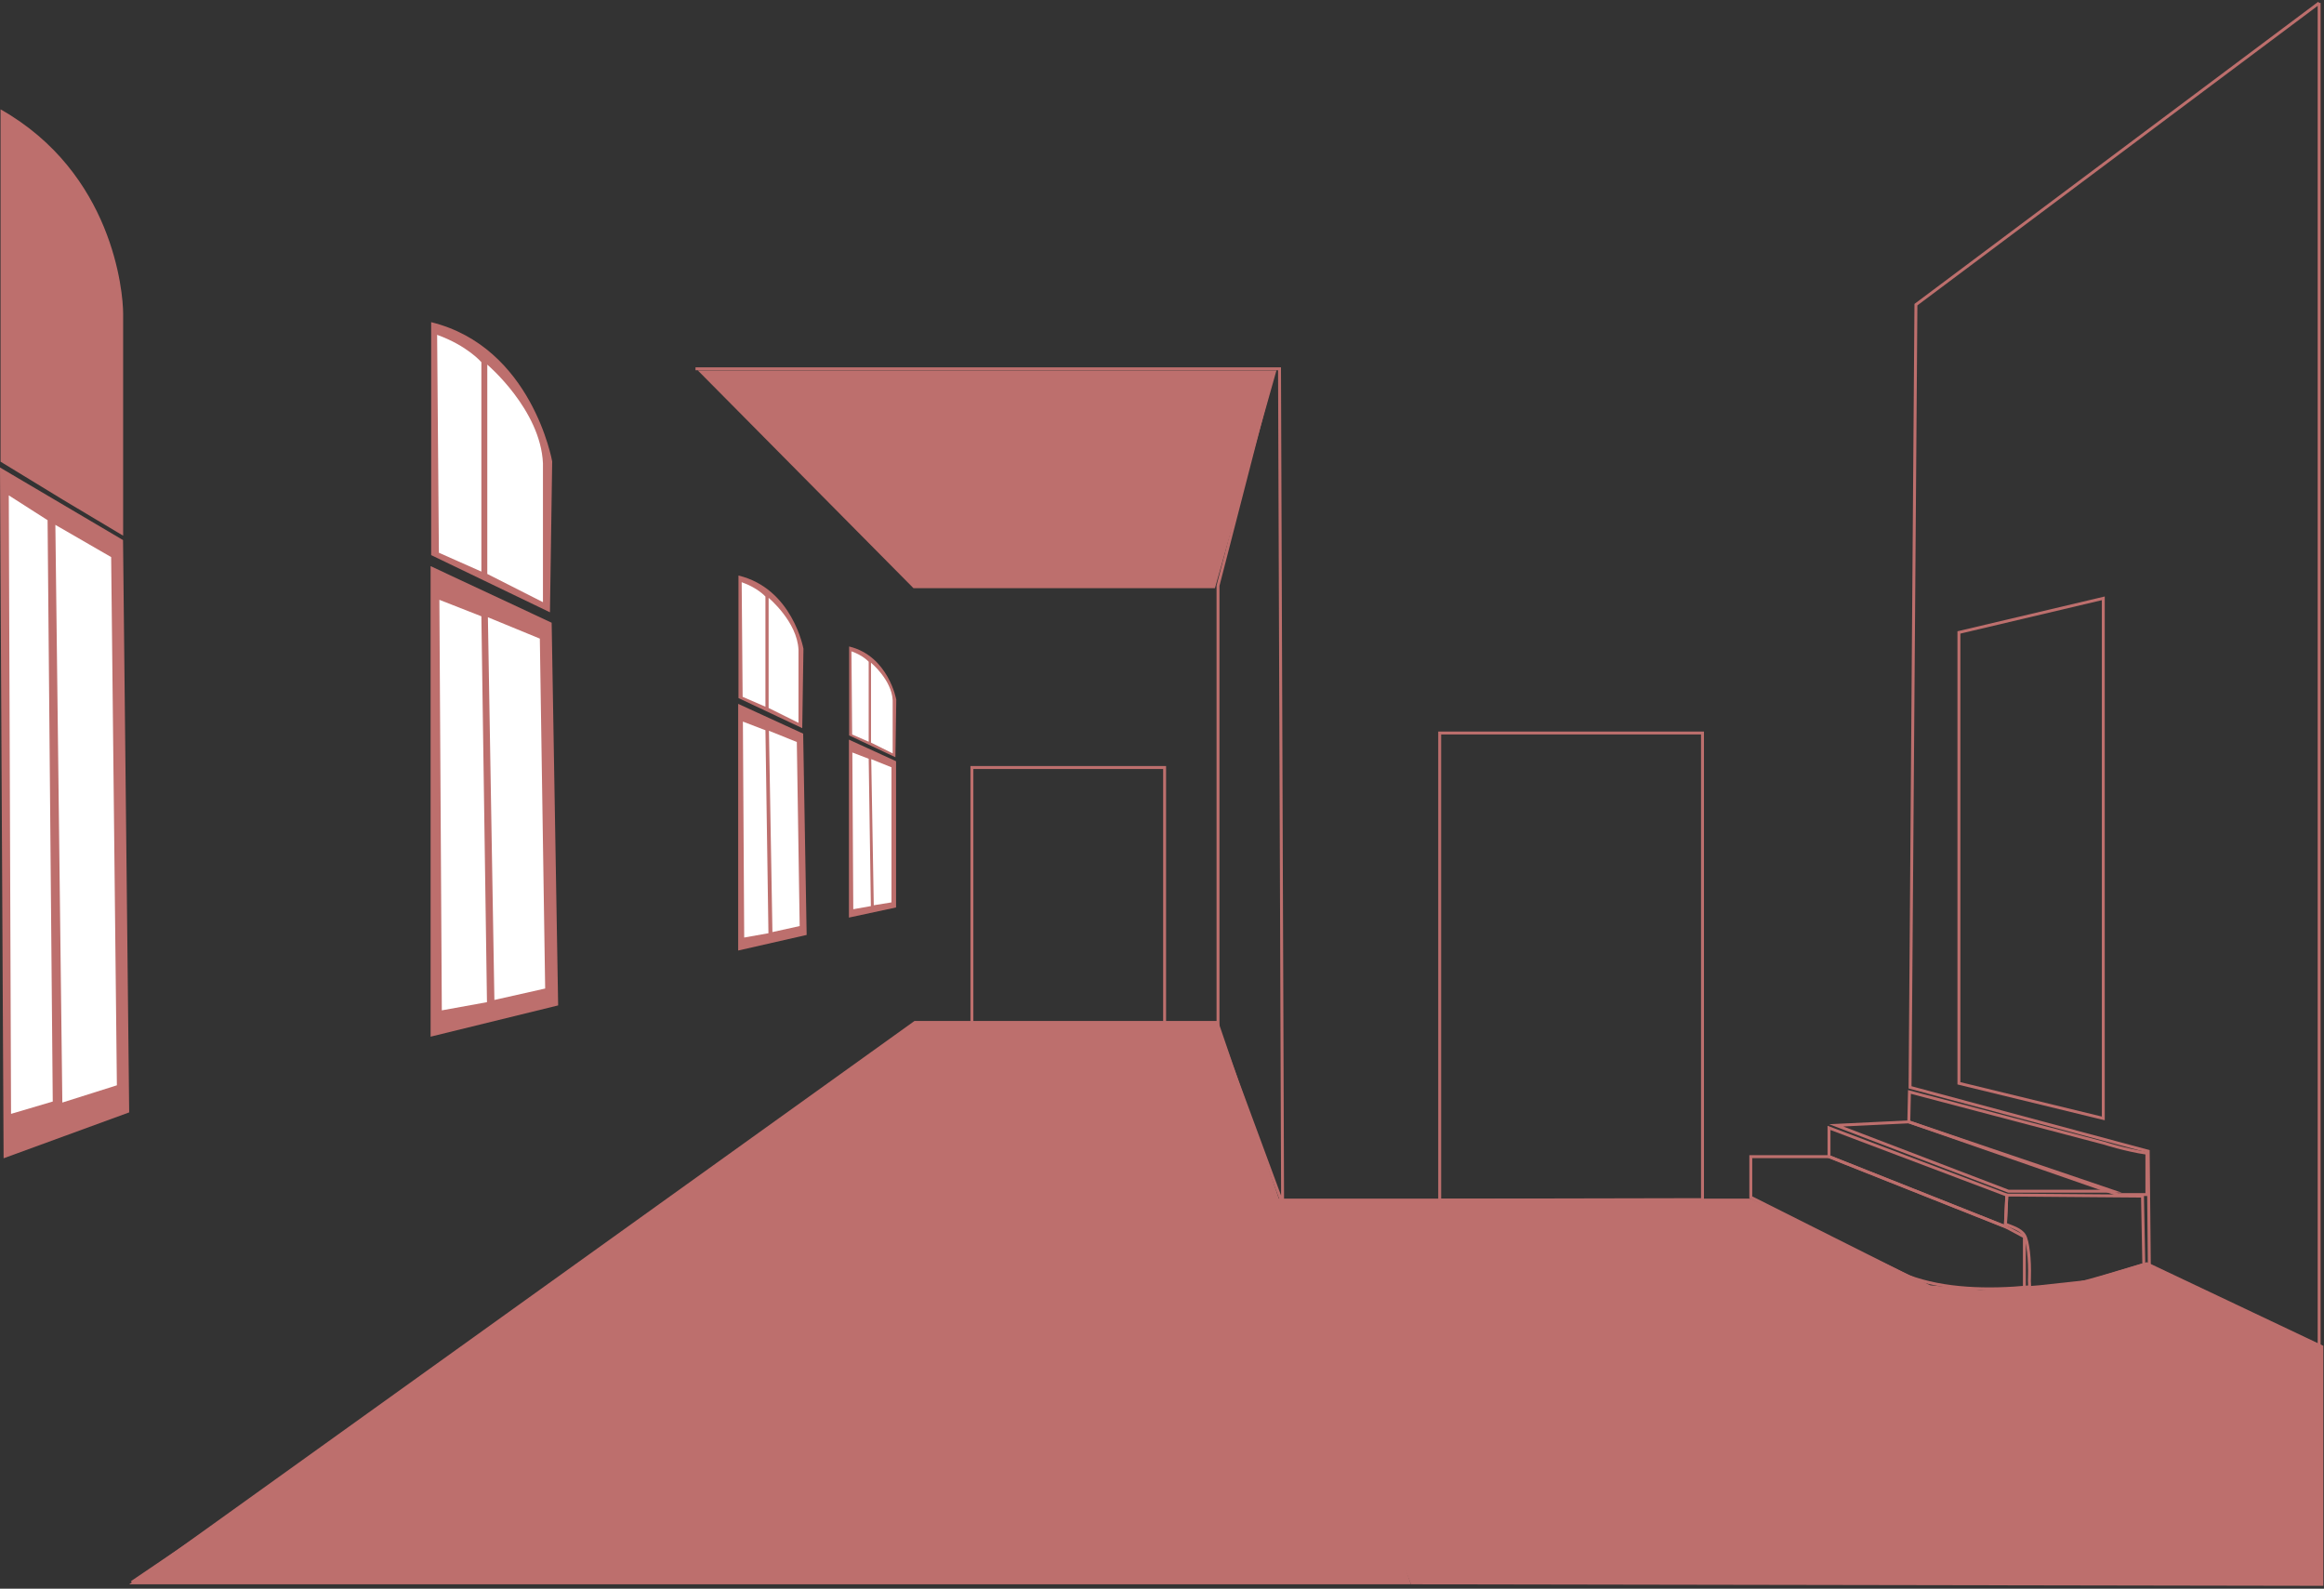 <svg width="793" height="542" viewBox="0 0 793 542" fill="none" xmlns="http://www.w3.org/2000/svg">
<rect x="0" y="0" width="793" height="542" fill="#333333" stroke="none"/>
<path d="M792.352 464.233L733.465 438.707L733.02 392.759L651.751 370.952L653.758 103.934L791.338 1" stroke="#BD6F6D" stroke-miterlimit="10"/>
<path d="M107.051 497.782L44.961 539.831M791.338 1C791.338 1 791.338 459.118 791.338 468.57" stroke="#BD6F6D" stroke-miterlimit="10"/>
<path d="M792.772 459.118V541.019L481.451 540.491L429.253 408.911L597.451 408.911L598.201 409.284L658.668 438.481L675.891 440.102L695.832 438.481L712.624 436.644L732.565 430.594L792.772 459.118Z" fill="#BD6F6D"/>
<path d="M312.041 348.311H415.609L481.451 540.491H44.079L312.041 348.311Z" fill="#BD6F6D"/>
<path d="M432.587 134.023L415.611 199.806V351.071L437.651 410.713L436.601 125.816L237.321 125.816" stroke="#BD6F6D" stroke-miterlimit="10"/>
<path d="M311.708 200.67H414.561L435.551 126.381L238.12 126.381L311.708 200.67Z" fill="#BD6F6D"/>
<path d="M491.258 250.076H580.928V409.256L491.258 409.442V250.076Z" stroke="#BD6F6D" stroke-miterlimit="10"/>
<path d="M730.812 431.593C718.774 435.119 705.356 439.624 692.684 440.966L690.77 443.559V441.83C690.77 441.83 686.387 440.744 692.499 439.237C692.633 438.103 692.382 437.653 692.499 435.78C692.684 429.729 692.005 423.435 690.77 421.396C689.534 419.357 686.386 418.492 684.287 417.628L684.793 407.721H688.789C700.172 407.804 731.064 408.059 731.064 408.059L731.516 431.458L730.812 431.593Z" stroke="#BD6F6D" stroke-miterlimit="10"/>
<path d="M684.288 418.492L624.094 394.585L624.095 384.782L684.761 407.714L684.288 418.492Z" stroke="#BD6F6D" stroke-miterlimit="10"/>
<path d="M692.323 440.532C692.323 440.532 692.222 439.979 692.323 439.039C678.455 440.338 663.395 440.028 651.139 435.423L597.414 408.46V394.598L624.126 394.598L684.287 418.492L690.762 421.95V439.179L696.881 446.152L693.935 440.553L692.323 440.532Z" stroke="#BD6F6D" stroke-miterlimit="10"/>
<path d="M626.564 383.917L651.324 382.728L721.021 406.391H685.337L626.564 383.917Z" stroke="#BD6F6D" stroke-miterlimit="10"/>
<path d="M651.323 382.727L651.55 372.516L717.871 389.968C717.871 389.968 725.218 392.344 732.565 393.425V407.527H722.635L651.323 382.727Z" stroke="#BD6F6D" stroke-miterlimit="10"/>
<path d="M717.687 381.552L668.428 369.572L668.429 215.76L717.687 204.123V381.552Z" stroke="#BD6F6D"/>
<path d="M331.634 261.836H397.389V349.771L331.634 350.04V261.836Z" stroke="#BD6F6D" stroke-miterlimit="10"/>
<path d="M289.668 313.039L305.76 309.581V259.697L289.668 252.326V313.039Z" fill="#BD6F6D"/>
<path d="M289.741 250.89L305.533 258.339L305.831 238.685C305.831 238.685 303.152 223.784 289.741 220.551V250.89Z" fill="#BD6F6D"/>
<path d="M297.284 258.986L304.189 261.766V307.852L298.147 308.829L297.284 258.986Z" fill="white"/>
<path d="M296.417 258.858L290.836 256.713L291.159 310.184L297.161 309.118L296.417 258.858Z" fill="white"/>
<path d="M297.204 226.078C297.204 226.078 304.29 231.957 304.603 238.938V257.02L297.203 253.342L297.204 226.078Z" fill="white"/>
<path d="M296.417 225.761C296.417 225.761 294.556 223.615 290.534 222.201L290.769 250.581L296.417 253.036V225.761Z" fill="white"/>
<path d="M251.885 324.275L275.246 318.958L274.057 250.284L251.885 240.128V324.275Z" fill="#BD6F6D"/>
<path d="M251.986 238.15L273.745 248.413L274.155 221.334C274.155 221.334 270.464 200.803 251.986 196.348V238.15Z" fill="#BD6F6D"/>
<path d="M262.379 249.305L271.893 253.134L272.869 315.929L263.568 317.979L262.379 249.305Z" fill="white"/>
<path d="M261.183 249.129L253.493 246.173L253.939 319.846L262.208 318.376L261.183 249.129Z" fill="white"/>
<path d="M262.267 203.964C262.267 203.964 272.032 212.064 272.462 221.683V246.595L262.267 241.528L262.267 203.964Z" fill="white"/>
<path d="M261.183 203.526C261.183 203.526 258.62 200.57 253.078 198.621L253.402 237.724L261.183 241.106V203.526Z" fill="white"/>
<path d="M146.933 353.664L190.453 343L188.238 212.446L146.933 193.14V353.664Z" fill="#BD6F6D"/>
<path d="M147.122 189.379L187.655 208.889L188.419 157.41C188.419 157.41 181.544 118.38 147.122 109.911V189.379Z" fill="#BD6F6D"/>
<path d="M166.482 210.584L184.205 217.865L186.023 337.241L168.698 341.138L166.482 210.584Z" fill="white"/>
<path d="M164.254 210.25L149.928 204.631L150.759 344.688L166.164 341.895L164.254 210.25Z" fill="white"/>
<path d="M166.274 124.389C166.274 124.389 184.464 139.788 185.266 158.073V205.434L166.273 195.801L166.274 124.389Z" fill="white"/>
<path d="M164.256 123.558C164.256 123.558 159.48 117.939 149.157 114.233L149.761 188.569L164.256 194.999V123.558Z" fill="white"/>
<path d="M1.23 395.154L44.08 379.498L41.981 184.247L0 159.491L1.23 395.154Z" fill="#BD6F6D"/>
<path d="M0.191 157.5L21.5 170.5L42.019 182.749V107.036C42.019 99.5 38.5 59 0.191 37.304V157.5Z" fill="#BD6F6D"/>
<path d="M18.892 179.061L37.929 190.051L39.882 370.255L21.271 376.138L18.892 179.061Z" fill="white"/>
<path d="M16.236 177.465L3 169L3.768 380L18 375.791L16.236 177.465Z" fill="white"/>
</svg>
